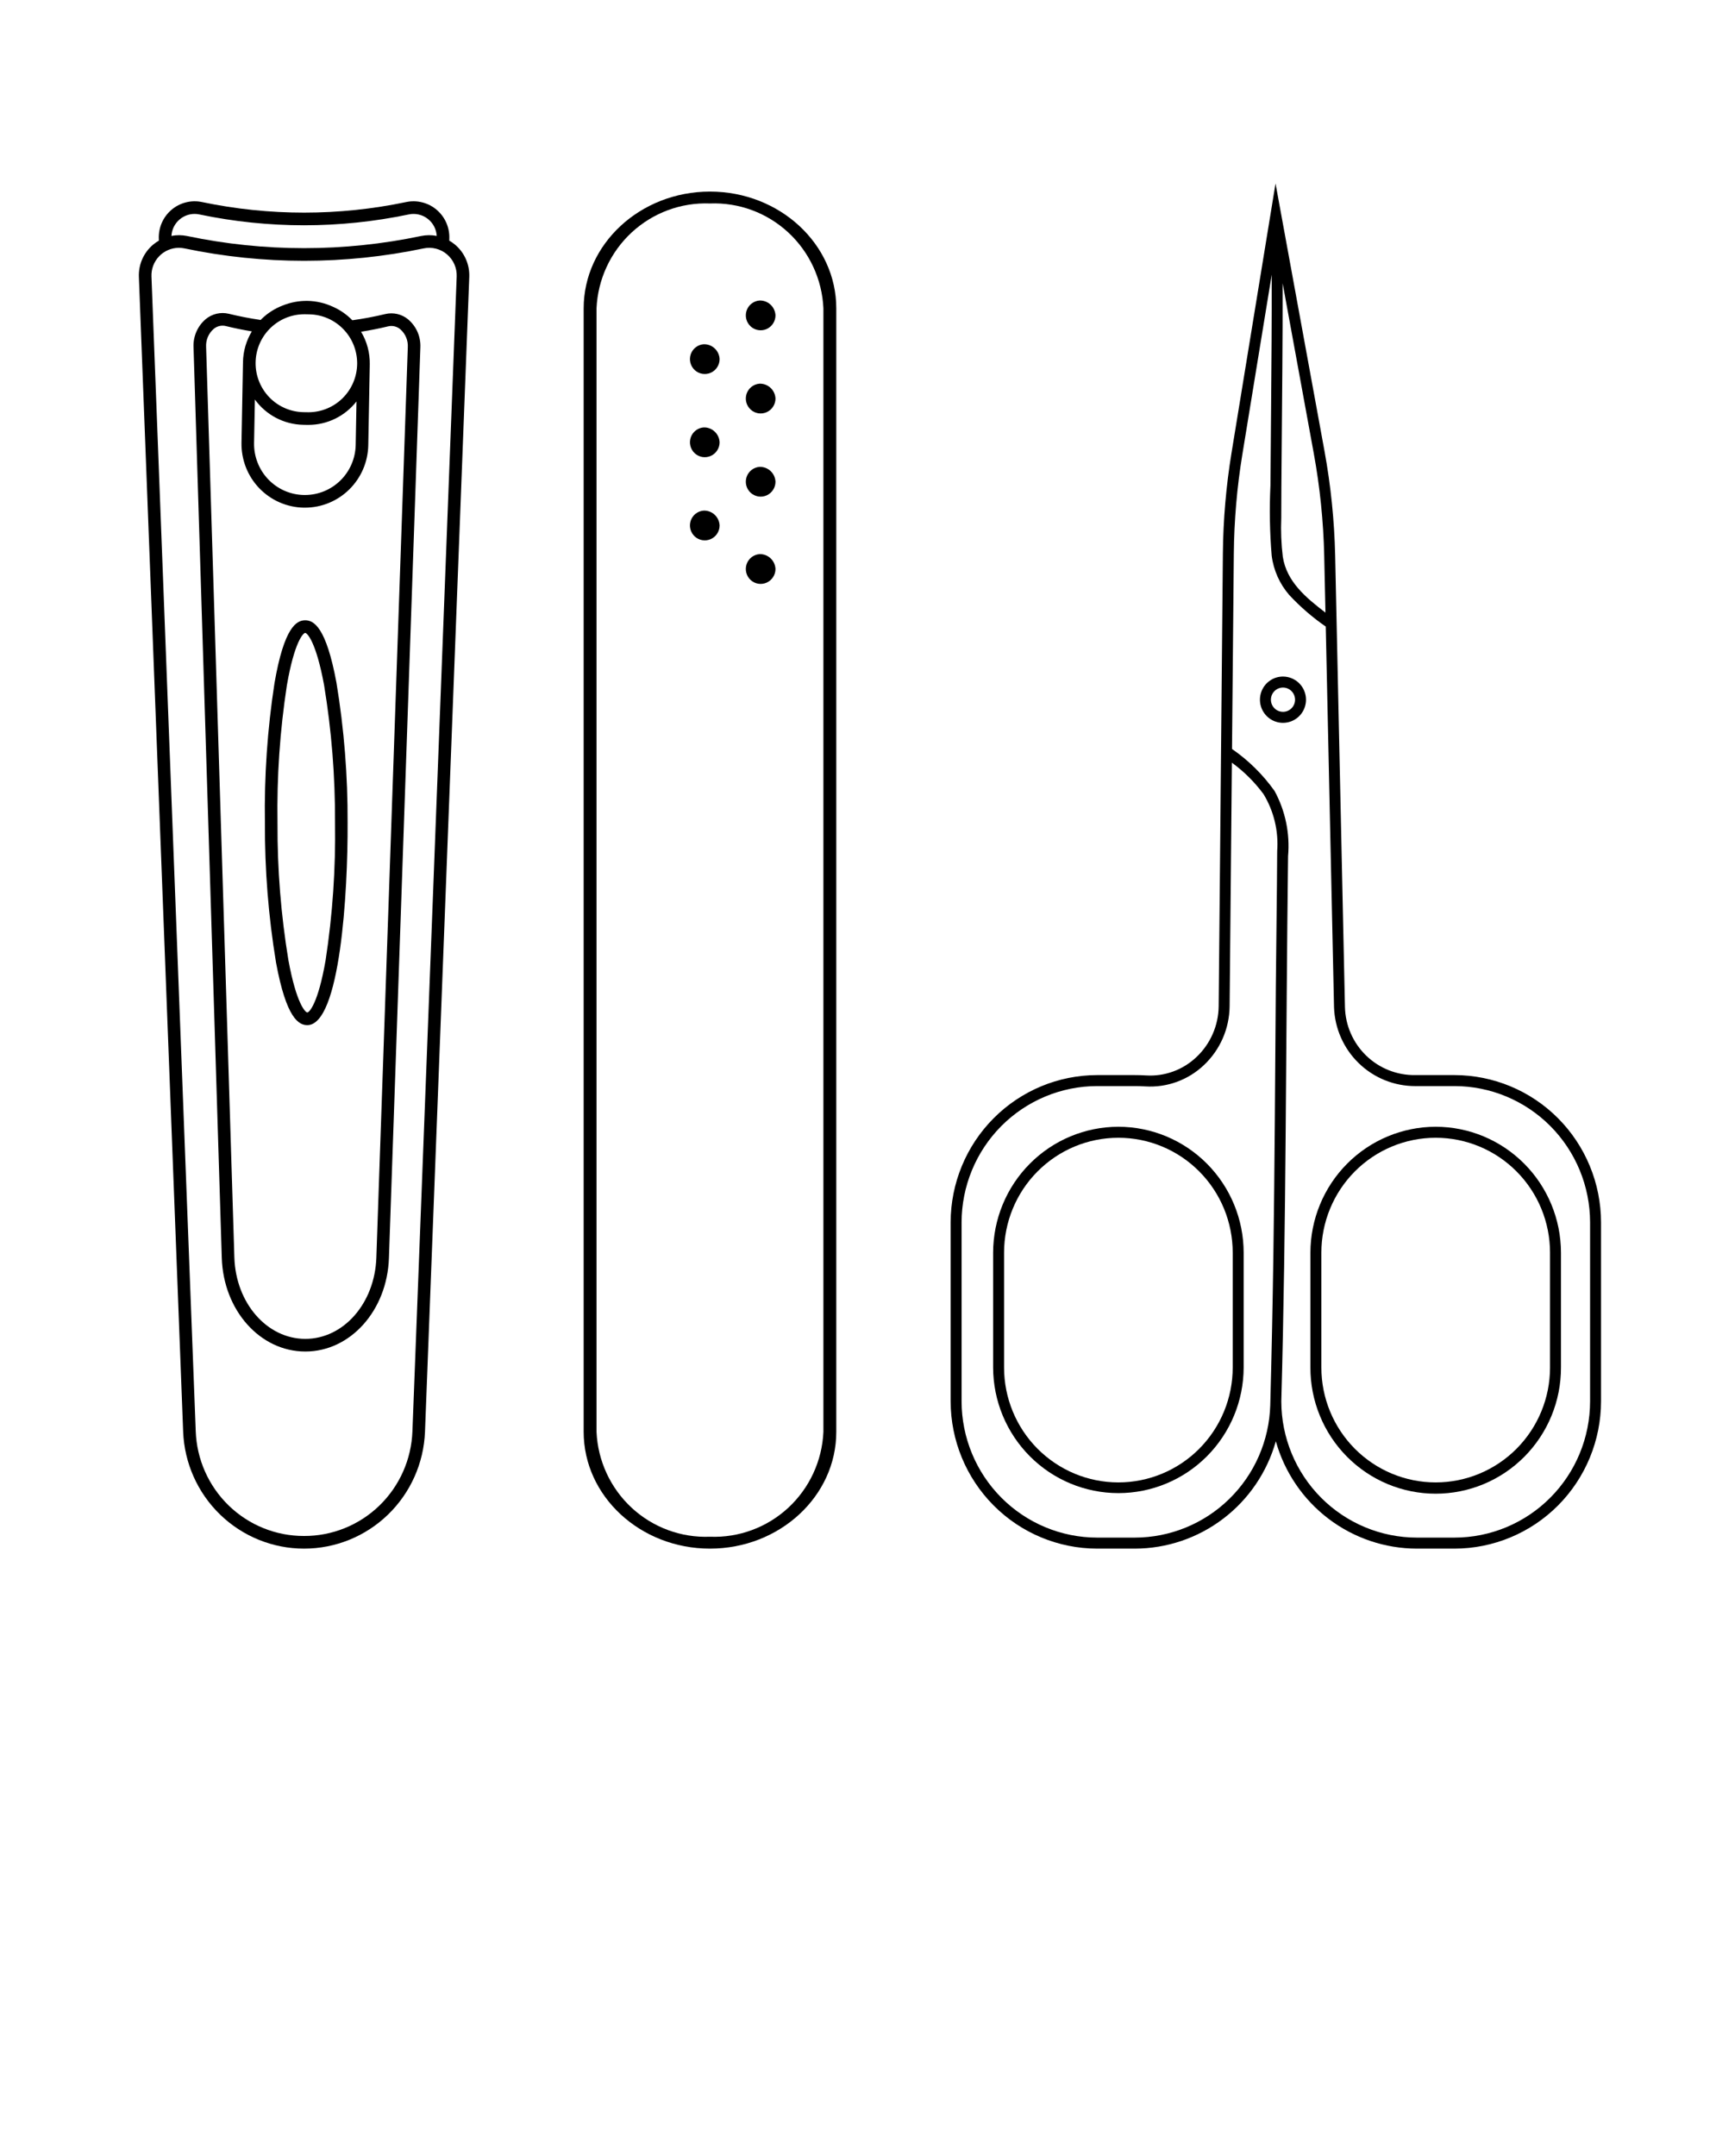 <svg width="82" height="103" viewBox="0 0 82 103" fill="none" xmlns="http://www.w3.org/2000/svg">
<path d="M61.308 32.319C61.09 32.319 60.877 32.383 60.696 32.505C60.516 32.626 60.374 32.799 60.291 33.001C60.208 33.203 60.186 33.425 60.228 33.64C60.271 33.855 60.376 34.051 60.53 34.206C60.684 34.361 60.88 34.466 61.093 34.509C61.306 34.551 61.528 34.53 61.729 34.446C61.93 34.362 62.102 34.221 62.223 34.039C62.343 33.857 62.408 33.643 62.408 33.424C62.408 33.131 62.292 32.85 62.086 32.643C61.879 32.436 61.599 32.319 61.308 32.319ZM61.308 34.004C61.194 34.004 61.082 33.97 60.987 33.907C60.892 33.843 60.818 33.752 60.774 33.646C60.731 33.54 60.719 33.424 60.742 33.311C60.764 33.199 60.819 33.095 60.9 33.014C60.98 32.933 61.083 32.878 61.195 32.855C61.307 32.833 61.423 32.844 61.529 32.888C61.634 32.932 61.724 33.007 61.788 33.102C61.851 33.197 61.885 33.31 61.885 33.424C61.885 33.578 61.824 33.726 61.716 33.834C61.608 33.943 61.461 34.004 61.308 34.004Z" fill="black"/>
<path d="M68.605 53.825C67.018 53.827 65.496 54.461 64.374 55.589C63.252 56.717 62.621 58.246 62.619 59.841V65.325C62.617 66.116 62.77 66.9 63.071 67.631C63.37 68.362 63.811 69.027 64.367 69.587C64.923 70.147 65.584 70.592 66.311 70.895C67.038 71.198 67.818 71.354 68.605 71.354C69.393 71.354 70.172 71.198 70.899 70.895C71.627 70.592 72.287 70.147 72.843 69.587C73.399 69.027 73.84 68.362 74.14 67.631C74.44 66.9 74.594 66.116 74.592 65.325V59.841C74.59 58.246 73.959 56.717 72.836 55.589C71.714 54.461 70.192 53.827 68.605 53.825ZM74.069 65.325C74.069 66.781 73.493 68.177 72.468 69.207C71.444 70.236 70.054 70.815 68.605 70.815C67.156 70.815 65.767 70.236 64.742 69.207C63.718 68.177 63.142 66.781 63.142 65.325V59.841C63.142 58.385 63.718 56.988 64.742 55.959C65.767 54.929 67.156 54.351 68.605 54.351C70.054 54.351 71.444 54.929 72.468 55.959C73.493 56.988 74.069 58.385 74.069 59.841V65.325Z" fill="black"/>
<path d="M53.443 53.825C51.856 53.827 50.334 54.461 49.212 55.589C48.09 56.717 47.459 58.246 47.457 59.841V65.325C47.46 66.918 48.093 68.444 49.215 69.569C50.337 70.694 51.858 71.326 53.443 71.326C55.028 71.326 56.549 70.694 57.671 69.569C58.793 68.444 59.426 66.918 59.429 65.325V59.841C59.428 58.246 58.796 56.717 57.674 55.589C56.552 54.461 55.03 53.827 53.443 53.825ZM58.906 65.325C58.906 66.781 58.331 68.177 57.306 69.207C56.282 70.236 54.892 70.815 53.443 70.815C51.994 70.815 50.605 70.236 49.58 69.207C48.555 68.177 47.98 66.781 47.98 65.325V59.841C47.98 58.385 48.555 56.988 49.58 55.959C50.605 54.929 51.994 54.351 53.443 54.351C54.892 54.351 56.282 54.929 57.306 55.959C58.331 56.988 58.906 58.385 58.906 59.841V65.325Z" fill="black"/>
<path d="M69.504 51.357L67.665 51.357L67.631 51.357C66.756 51.37 65.911 51.035 65.282 50.425C64.652 49.814 64.288 48.978 64.269 48.099L63.801 26.522C63.763 24.855 63.592 23.194 63.293 21.555L60.952 8.765L58.849 21.634C58.589 23.224 58.451 24.831 58.436 26.443L58.235 48.069C58.23 48.525 58.133 48.975 57.95 49.392C57.768 49.81 57.503 50.185 57.172 50.497C56.852 50.8 56.474 51.035 56.061 51.185C55.648 51.336 55.208 51.4 54.77 51.373C54.592 51.362 54.409 51.357 54.226 51.357H52.428C50.572 51.359 48.792 52.101 47.48 53.42C46.167 54.739 45.429 56.527 45.427 58.393V66.942C45.429 68.807 46.167 70.596 47.48 71.915C48.792 73.234 50.572 73.976 52.428 73.978H54.226C55.752 73.976 57.235 73.474 58.451 72.549C59.668 71.624 60.55 70.325 60.966 68.85C61.382 70.325 62.265 71.624 63.481 72.549C64.698 73.474 66.181 73.976 67.707 73.978H69.504C71.36 73.976 73.14 73.234 74.453 71.915C75.765 70.596 76.504 68.807 76.506 66.942V58.393C76.504 56.527 75.765 54.739 74.453 53.42C73.14 52.101 71.36 51.359 69.504 51.357ZM63.278 26.533L63.338 29.265C62.425 28.564 61.484 27.8 61.299 26.594C61.225 25.981 61.201 25.363 61.226 24.746C61.23 24.271 61.229 23.796 61.231 23.32C61.246 20.758 61.279 18.197 61.289 15.635C61.292 14.934 61.293 14.234 61.292 13.533L62.778 21.65C63.073 23.262 63.24 24.895 63.278 26.533ZM54.226 73.452H52.428C50.711 73.45 49.064 72.764 47.849 71.543C46.635 70.323 45.952 68.668 45.95 66.942V58.393C45.952 56.667 46.635 55.012 47.849 53.791C49.064 52.571 50.711 51.884 52.428 51.882H54.226C54.399 51.882 54.571 51.887 54.738 51.898C55.248 51.929 55.758 51.855 56.238 51.68C56.718 51.505 57.157 51.233 57.529 50.881C57.911 50.521 58.218 50.086 58.429 49.604C58.64 49.121 58.752 48.601 58.758 48.074L58.866 36.433C59.444 36.854 59.954 37.361 60.379 37.936C60.873 38.751 61.101 39.701 61.031 40.652C61.02 42.814 60.983 44.975 60.966 47.137C60.933 51.432 60.91 55.728 60.848 60.023C60.813 62.389 60.764 64.756 60.7 67.122C60.652 68.816 59.949 70.424 58.74 71.606C57.532 72.788 55.912 73.45 54.226 73.452ZM75.983 66.942C75.981 68.668 75.298 70.323 74.083 71.543C72.868 72.764 71.222 73.45 69.504 73.452H67.707C65.989 73.45 64.342 72.764 63.127 71.543C61.913 70.323 61.23 68.668 61.228 66.942C61.346 62.666 61.4 58.389 61.436 54.111C61.474 49.708 61.496 45.304 61.551 40.901C61.647 39.821 61.423 38.736 60.906 37.785C60.349 37.002 59.661 36.323 58.872 35.778L58.959 26.448C58.974 24.863 59.109 23.282 59.365 21.719L60.77 13.122C60.776 15.245 60.758 17.369 60.74 19.492C60.729 20.724 60.717 21.956 60.709 23.188C60.655 24.306 60.675 25.427 60.768 26.542C60.856 27.238 61.148 27.893 61.606 28.422C62.132 28.987 62.717 29.493 63.351 29.931L63.352 29.932L63.747 48.11C63.779 49.123 64.203 50.084 64.928 50.788C65.653 51.493 66.624 51.885 67.632 51.883L67.669 51.883L69.504 51.882C71.222 51.884 72.868 52.571 74.083 53.791C75.298 55.012 75.981 56.667 75.983 58.393L75.983 66.942Z" fill="black"/>
<path d="M21.748 11.69C21.661 11.616 21.567 11.551 21.468 11.494L21.471 11.401C21.481 11.14 21.432 10.881 21.327 10.642C21.223 10.403 21.065 10.191 20.867 10.023C20.669 9.854 20.435 9.733 20.183 9.669C19.931 9.604 19.668 9.598 19.414 9.651C16.193 10.326 12.868 10.326 9.647 9.651C9.393 9.598 9.13 9.604 8.878 9.669C8.626 9.733 8.392 9.854 8.194 10.023C7.996 10.191 7.838 10.403 7.733 10.642C7.629 10.881 7.579 11.14 7.589 11.401L7.593 11.494C7.494 11.551 7.4 11.616 7.313 11.69C7.09 11.878 6.914 12.114 6.796 12.382C6.679 12.649 6.625 12.94 6.637 13.231L8.752 68.391C8.81 69.892 9.444 71.313 10.521 72.354C11.598 73.396 13.035 73.978 14.53 73.978C16.026 73.978 17.462 73.396 18.54 72.354C19.617 71.313 20.251 69.892 20.309 68.391L22.424 13.231C22.436 12.94 22.381 12.649 22.264 12.382C22.147 12.114 21.971 11.878 21.748 11.69ZM14.53 73.374C13.19 73.378 11.9 72.858 10.934 71.924C9.967 70.989 9.401 69.714 9.353 68.368L7.238 13.208C7.231 13.031 7.26 12.854 7.322 12.689C7.385 12.523 7.48 12.372 7.602 12.244C7.724 12.116 7.871 12.014 8.033 11.945C8.195 11.875 8.369 11.839 8.546 11.838C8.636 11.838 8.727 11.848 8.815 11.866C12.585 12.656 16.476 12.656 20.246 11.866C20.441 11.825 20.642 11.83 20.835 11.879C21.028 11.929 21.208 12.021 21.36 12.151C21.512 12.28 21.633 12.443 21.713 12.626C21.793 12.809 21.831 13.008 21.823 13.208L19.708 68.368C19.66 69.714 19.093 70.989 18.127 71.924C17.161 72.858 15.871 73.378 14.53 73.374ZM8.582 10.484C8.782 10.313 9.035 10.22 9.297 10.219C9.373 10.219 9.45 10.227 9.525 10.243C12.826 10.935 16.235 10.935 19.536 10.243C19.692 10.21 19.853 10.212 20.009 10.248C20.164 10.283 20.31 10.352 20.436 10.45C20.563 10.547 20.667 10.671 20.742 10.812C20.816 10.954 20.86 11.11 20.869 11.27C20.622 11.222 20.369 11.224 20.123 11.274C16.434 12.048 12.626 12.048 8.937 11.274C8.692 11.224 8.439 11.222 8.192 11.27C8.201 11.119 8.239 10.972 8.306 10.836C8.374 10.701 8.467 10.581 8.582 10.484Z" fill="black"/>
<path d="M18.585 60.1L20.087 16.609C20.1 16.355 20.055 16.102 19.956 15.869C19.856 15.636 19.704 15.429 19.512 15.264C19.362 15.137 19.184 15.048 18.993 15.002C18.802 14.957 18.603 14.956 18.412 15.002C17.888 15.128 17.362 15.226 16.836 15.299C16.572 15.026 16.257 14.807 15.909 14.654C15.529 14.477 15.115 14.381 14.695 14.373C14.285 14.367 13.877 14.444 13.497 14.599C13.128 14.741 12.791 14.956 12.507 15.231C12.489 15.248 12.474 15.267 12.457 15.285C11.947 15.211 11.438 15.112 10.929 14.988C10.738 14.942 10.539 14.942 10.348 14.987C10.157 15.032 9.979 15.121 9.828 15.247C9.635 15.411 9.483 15.618 9.382 15.851C9.282 16.083 9.236 16.336 9.248 16.59L10.598 60.087C10.675 62.593 12.426 64.559 14.584 64.562H14.59C16.744 64.562 18.499 62.604 18.585 60.1ZM10.206 15.716C10.326 15.615 10.478 15.558 10.634 15.557C10.686 15.557 10.737 15.563 10.787 15.575C11.202 15.677 11.618 15.761 12.034 15.83C11.767 16.273 11.62 16.778 11.611 17.296C11.611 17.307 11.612 17.317 11.612 17.328C11.612 17.339 11.61 17.35 11.61 17.361L11.54 21.151C11.533 21.55 11.604 21.948 11.749 22.32C11.894 22.692 12.111 23.032 12.387 23.32C12.663 23.607 12.993 23.838 13.358 23.998C13.723 24.157 14.115 24.244 14.513 24.251C14.532 24.251 14.551 24.251 14.571 24.251C15.364 24.251 16.126 23.938 16.692 23.379C17.258 22.82 17.584 22.061 17.598 21.264L17.669 17.474C17.669 17.463 17.667 17.452 17.668 17.441C17.668 17.43 17.669 17.42 17.67 17.409C17.68 16.86 17.537 16.319 17.255 15.848C17.688 15.778 18.121 15.693 18.552 15.589C18.653 15.565 18.758 15.566 18.859 15.591C18.96 15.616 19.053 15.664 19.132 15.732C19.252 15.838 19.347 15.97 19.408 16.119C19.47 16.267 19.496 16.427 19.487 16.588L17.984 60.08C17.909 62.256 16.419 63.958 14.59 63.958H14.585C12.754 63.955 11.266 62.246 11.199 60.068L9.849 16.571C9.84 16.41 9.867 16.25 9.929 16.102C9.991 15.954 10.086 15.822 10.206 15.716ZM14.538 15.012C14.553 15.012 14.568 15.012 14.582 15.012L14.785 15.016C15.398 15.028 15.981 15.283 16.408 15.725C16.836 16.166 17.072 16.76 17.067 17.376C17.061 17.992 16.814 18.581 16.378 19.015C15.943 19.448 15.355 19.692 14.742 19.693C14.727 19.693 14.713 19.693 14.698 19.692L14.496 19.689C13.883 19.677 13.299 19.422 12.872 18.981C12.445 18.539 12.208 17.945 12.214 17.329C12.219 16.713 12.466 16.124 12.902 15.691C13.337 15.257 13.925 15.013 14.538 15.012ZM12.18 19.086C12.445 19.452 12.791 19.752 13.191 19.961C13.591 20.17 14.034 20.284 14.485 20.293L14.687 20.297C14.706 20.297 14.724 20.297 14.742 20.297C15.184 20.296 15.62 20.195 16.017 20.001C16.414 19.807 16.762 19.526 17.035 19.177L16.997 21.252C16.985 21.891 16.725 22.5 16.271 22.948C15.817 23.396 15.206 23.647 14.57 23.647C14.555 23.647 14.539 23.647 14.524 23.647C14.205 23.641 13.891 23.572 13.598 23.444C13.306 23.316 13.042 23.131 12.82 22.9C12.599 22.67 12.425 22.397 12.309 22.099C12.192 21.801 12.135 21.482 12.141 21.162L12.18 19.086Z" fill="black"/>
<path d="M13.191 45.986C13.684 48.655 14.278 48.97 14.684 48.97H14.688C16.251 48.961 16.629 42.633 16.61 39.289C16.62 37.053 16.442 34.821 16.078 32.615C15.585 29.945 14.991 29.631 14.585 29.631H14.58C14.175 29.633 13.581 29.947 13.117 32.631C12.777 34.841 12.624 37.076 12.659 39.312C12.649 41.547 12.827 43.78 13.191 45.986ZM14.584 30.235C14.678 30.235 15.105 30.657 15.486 32.725C15.844 34.895 16.019 37.093 16.009 39.293C16.043 41.492 15.893 43.691 15.56 45.865C15.201 47.939 14.778 48.365 14.685 48.365C14.591 48.365 14.164 47.944 13.783 45.876C13.425 43.705 13.25 41.508 13.26 39.308C13.225 37.108 13.376 34.909 13.709 32.735C14.068 30.661 14.49 30.236 14.584 30.235Z" fill="black"/>
<path d="M33.926 9.152C30.598 9.152 27.891 11.655 27.891 14.73V68.4C27.891 71.476 30.598 73.978 33.926 73.978C37.254 73.978 39.962 71.476 39.962 68.4V14.73C39.962 11.655 37.254 9.152 33.926 9.152ZM39.347 68.4C39.285 69.786 38.68 71.09 37.665 72.029C36.649 72.967 35.305 73.464 33.926 73.41C32.547 73.464 31.203 72.967 30.187 72.029C29.172 71.09 28.567 69.786 28.505 68.4V14.73C28.567 13.345 29.172 12.04 30.187 11.102C31.203 10.163 32.547 9.666 33.926 9.72C35.305 9.666 36.649 10.163 37.665 11.102C38.68 12.04 39.285 13.345 39.347 14.73L39.347 68.4Z" fill="black"/>
<path d="M36.289 14.356C36.151 14.367 36.021 14.419 35.912 14.504C35.803 14.589 35.722 14.704 35.677 14.835C35.633 14.966 35.627 15.107 35.661 15.241C35.695 15.375 35.767 15.496 35.868 15.59C35.969 15.684 36.096 15.746 36.231 15.768C36.367 15.791 36.507 15.774 36.633 15.718C36.759 15.662 36.866 15.571 36.941 15.455C37.017 15.339 37.057 15.204 37.057 15.066C37.048 14.869 36.963 14.684 36.819 14.551C36.675 14.418 36.484 14.348 36.289 14.356Z" fill="black"/>
<path d="M36.289 18.329C36.151 18.341 36.021 18.392 35.912 18.477C35.803 18.562 35.722 18.677 35.677 18.808C35.633 18.939 35.627 19.08 35.661 19.214C35.695 19.348 35.767 19.47 35.868 19.563C35.969 19.657 36.096 19.719 36.231 19.742C36.367 19.764 36.507 19.747 36.633 19.691C36.759 19.636 36.866 19.544 36.941 19.428C37.017 19.313 37.057 19.177 37.057 19.039C37.048 18.843 36.963 18.658 36.819 18.525C36.675 18.392 36.484 18.321 36.289 18.329Z" fill="black"/>
<path d="M36.289 22.303C36.151 22.314 36.021 22.366 35.912 22.451C35.803 22.536 35.722 22.651 35.677 22.782C35.633 22.913 35.627 23.054 35.661 23.188C35.695 23.322 35.767 23.443 35.868 23.537C35.969 23.63 36.096 23.692 36.231 23.715C36.367 23.738 36.507 23.72 36.633 23.665C36.759 23.609 36.866 23.518 36.941 23.402C37.017 23.286 37.057 23.151 37.057 23.012C37.048 22.816 36.963 22.631 36.819 22.498C36.675 22.365 36.484 22.295 36.289 22.303Z" fill="black"/>
<path d="M36.289 26.471C36.151 26.483 36.021 26.534 35.912 26.619C35.803 26.704 35.722 26.819 35.677 26.95C35.633 27.081 35.627 27.222 35.661 27.356C35.695 27.49 35.767 27.612 35.868 27.705C35.969 27.799 36.096 27.861 36.231 27.884C36.367 27.906 36.507 27.889 36.633 27.833C36.759 27.778 36.866 27.686 36.941 27.57C37.017 27.455 37.057 27.319 37.057 27.181C37.048 26.985 36.963 26.8 36.819 26.667C36.675 26.534 36.484 26.463 36.289 26.471Z" fill="black"/>
<path d="M33.619 16.445C33.481 16.456 33.35 16.508 33.242 16.593C33.133 16.678 33.052 16.793 33.007 16.924C32.963 17.055 32.957 17.196 32.991 17.33C33.025 17.464 33.097 17.585 33.198 17.679C33.299 17.773 33.426 17.834 33.561 17.857C33.697 17.88 33.837 17.862 33.963 17.807C34.089 17.751 34.196 17.66 34.271 17.544C34.346 17.428 34.387 17.293 34.387 17.155C34.378 16.958 34.292 16.773 34.148 16.64C34.005 16.507 33.814 16.437 33.619 16.445Z" fill="black"/>
<path d="M33.619 20.418C33.481 20.43 33.35 20.481 33.242 20.566C33.133 20.651 33.052 20.766 33.007 20.897C32.963 21.028 32.957 21.169 32.991 21.303C33.025 21.437 33.097 21.559 33.198 21.652C33.299 21.746 33.426 21.808 33.561 21.831C33.697 21.853 33.837 21.836 33.963 21.78C34.089 21.725 34.196 21.633 34.271 21.517C34.346 21.402 34.387 21.266 34.387 21.128C34.378 20.932 34.292 20.747 34.148 20.614C34.005 20.481 33.814 20.41 33.619 20.418Z" fill="black"/>
<path d="M33.619 24.392C33.481 24.403 33.35 24.455 33.242 24.54C33.133 24.625 33.052 24.74 33.007 24.871C32.963 25.002 32.957 25.143 32.991 25.277C33.025 25.411 33.097 25.532 33.198 25.626C33.299 25.719 33.425 25.781 33.561 25.804C33.697 25.827 33.837 25.809 33.963 25.754C34.089 25.698 34.196 25.607 34.271 25.491C34.346 25.375 34.387 25.24 34.387 25.101C34.378 24.905 34.292 24.72 34.148 24.587C34.005 24.454 33.814 24.384 33.619 24.392Z" fill="black"/>
</svg>
